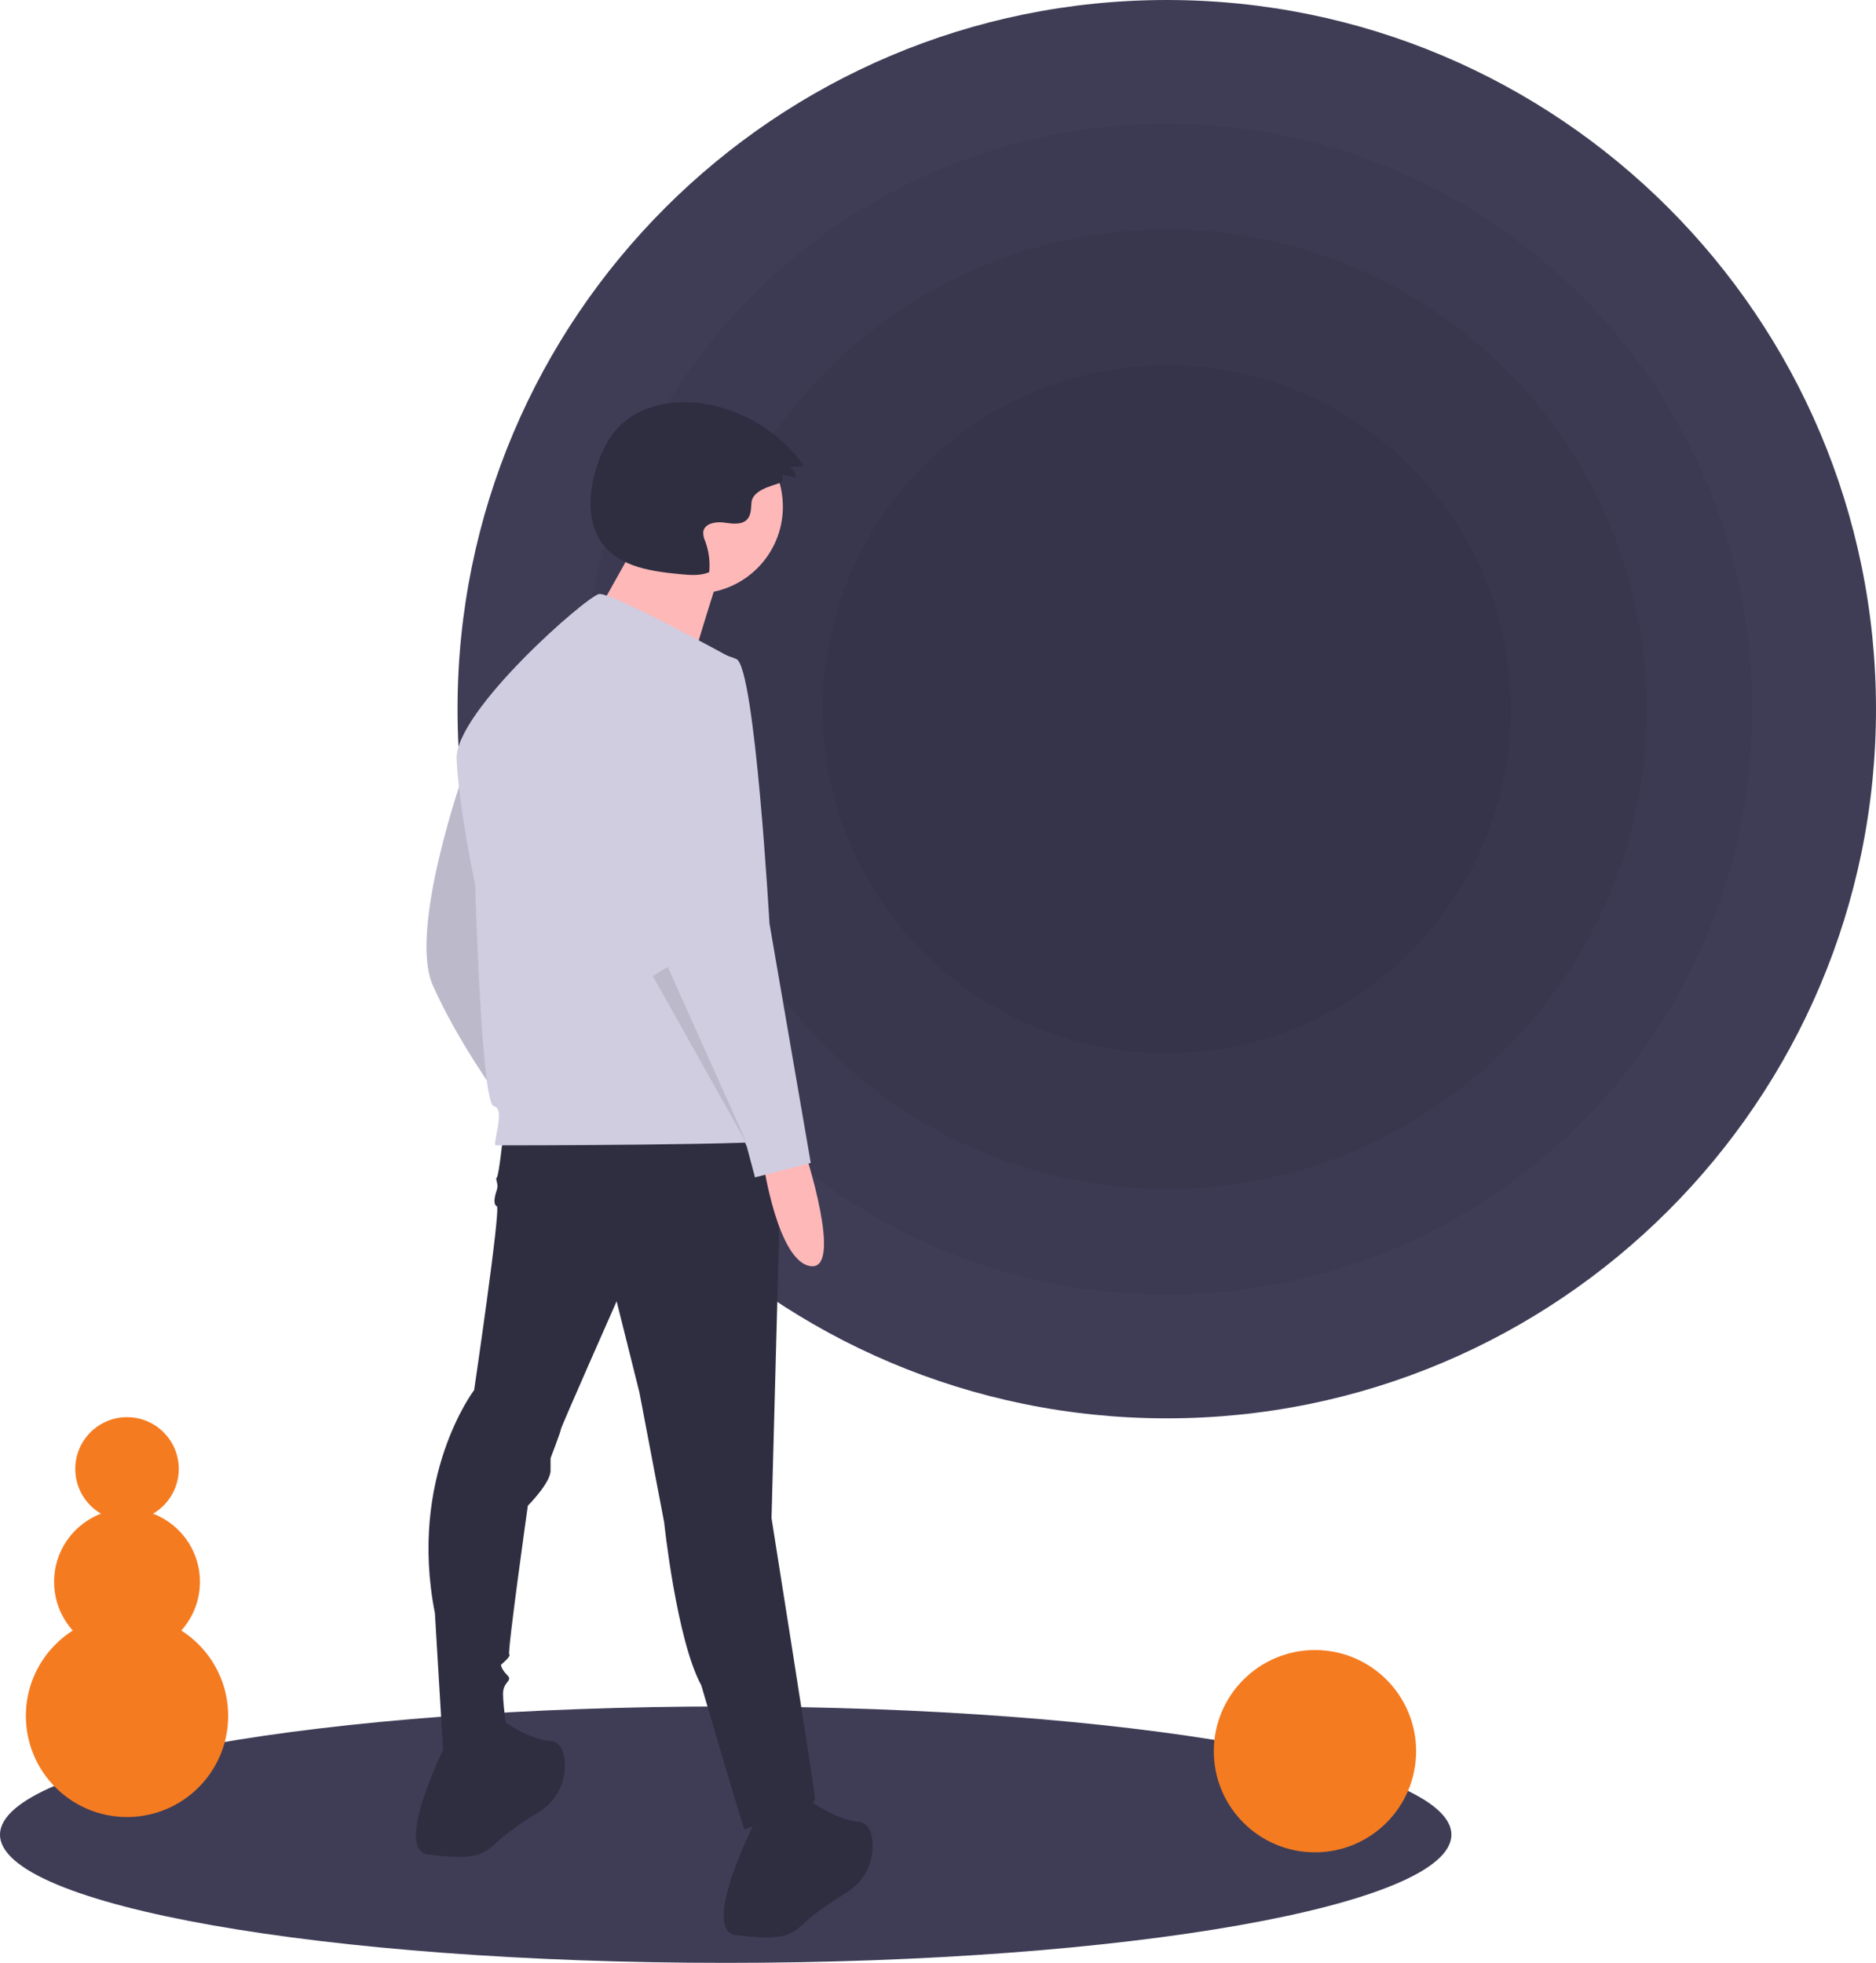 <svg width="259" height="271" viewBox="0 0 259 271" fill="none" xmlns="http://www.w3.org/2000/svg">
<g clip-path="url(#clip0_6649_16858)">
<path d="M100.19 271C155.523 271 200.38 263.076 200.38 253.301C200.38 243.527 155.523 235.603 100.19 235.603C44.857 235.603 0 243.527 0 253.301C0 263.076 44.857 271 100.19 271Z" fill="#3F3D56"/>
<path d="M161.083 195.821C215.16 195.821 258.999 151.985 258.999 97.911C258.999 43.836 215.16 0 161.083 0C107.005 0 63.166 43.836 63.166 97.911C63.166 151.985 107.005 195.821 161.083 195.821Z" fill="#3F3D56"/>
<path opacity="0.05" d="M161.083 178.739C205.726 178.739 241.917 142.551 241.917 97.911C241.917 53.27 205.726 17.082 161.083 17.082C116.44 17.082 80.25 53.27 80.25 97.911C80.25 142.551 116.44 178.739 161.083 178.739Z" fill="black"/>
<path opacity="0.05" d="M161.084 164.157C197.673 164.157 227.334 134.497 227.334 97.911C227.334 61.324 197.673 31.665 161.084 31.665C124.495 31.665 94.834 61.324 94.834 97.911C94.834 134.497 124.495 164.157 161.084 164.157Z" fill="black"/>
<path opacity="0.05" d="M161.084 145.408C187.317 145.408 208.584 124.143 208.584 97.911C208.584 71.679 187.317 50.414 161.084 50.414C134.85 50.414 113.584 71.679 113.584 97.911C113.584 124.143 134.85 145.408 161.084 145.408Z" fill="black"/>
<path d="M64.034 106.673C64.034 106.673 56.336 128.341 59.757 136.039C63.179 143.736 68.596 151.149 68.596 151.149C68.596 151.149 66.6 108.099 64.034 106.673Z" fill="#D0CDE1"/>
<path opacity="0.1" d="M64.034 106.673C64.034 106.673 56.336 128.341 59.757 136.039C63.179 143.736 68.596 151.149 68.596 151.149C68.596 151.149 66.6 108.099 64.034 106.673Z" fill="black"/>
<path d="M69.451 156.851C69.451 156.851 68.881 162.268 68.596 162.553C68.311 162.838 68.881 163.408 68.596 164.264C68.311 165.119 68.025 166.259 68.596 166.544C69.166 166.829 65.459 191.918 65.459 191.918C65.459 191.918 56.336 203.893 60.042 222.709L61.183 241.811C61.183 241.811 70.021 242.381 70.021 239.245C70.021 239.245 69.451 235.539 69.451 233.828C69.451 232.118 70.877 232.118 70.021 231.262C69.166 230.407 69.166 229.837 69.166 229.837C69.166 229.837 70.591 228.697 70.306 228.411C70.021 228.126 72.872 207.884 72.872 207.884C72.872 207.884 76.009 204.748 76.009 203.037V201.327C76.009 201.327 77.434 197.62 77.434 197.335C77.434 197.05 85.132 179.659 85.132 179.659L88.269 192.204L91.69 210.165C91.69 210.165 93.401 226.416 96.822 232.688C96.822 232.688 102.81 253.215 102.81 252.645C102.81 252.075 112.789 250.649 112.504 248.083C112.219 245.518 106.516 209.595 106.516 209.595L107.942 156.281L69.451 156.851Z" fill="#2F2E41"/>
<path d="M61.752 240.386C61.752 240.386 54.054 255.496 59.186 256.066C64.318 256.637 66.314 256.637 68.595 254.356C69.842 253.109 72.367 251.436 74.4 250.175C75.605 249.441 76.578 248.381 77.208 247.119C77.838 245.856 78.1 244.441 77.963 243.037C77.812 241.642 77.291 240.493 76.008 240.386C72.587 240.101 68.595 236.965 68.595 236.965L61.752 240.386Z" fill="#2F2E41"/>
<path d="M104.236 251.505C104.236 251.505 96.538 266.615 101.67 267.185C106.803 267.756 108.798 267.756 111.079 265.475C112.326 264.228 114.852 262.555 116.885 261.294C118.089 260.559 119.063 259.5 119.693 258.237C120.323 256.975 120.584 255.56 120.447 254.156C120.297 252.761 119.775 251.612 118.492 251.505C115.071 251.22 111.079 248.083 111.079 248.083L104.236 251.505Z" fill="#2F2E41"/>
<path d="M96.099 81.945C102.718 81.945 108.084 76.58 108.084 69.961C108.084 63.342 102.718 57.976 96.099 57.976C89.479 57.976 84.113 63.342 84.113 69.961C84.113 76.58 89.479 81.945 96.099 81.945Z" fill="#FFB8B8"/>
<path d="M88.394 73.898C88.394 73.898 79.833 89.65 79.148 89.65C78.463 89.65 94.558 94.786 94.558 94.786C94.558 94.786 99.01 79.719 99.695 78.35L88.394 73.898Z" fill="#FFB8B8"/>
<path d="M101.528 91.135C101.528 91.135 84.42 81.727 82.71 82.012C80.999 82.297 62.751 98.263 63.036 104.82C63.322 111.377 65.603 122.211 65.603 122.211C65.603 122.211 66.458 152.432 68.169 152.717C69.879 153.002 67.883 158.134 68.454 158.134C69.024 158.134 108.37 158.134 108.655 157.279C108.941 156.423 101.528 91.135 101.528 91.135Z" fill="#D0CDE1"/>
<path d="M111.079 158.847C111.079 158.847 116.497 175.383 111.935 174.812C107.373 174.242 105.377 160.557 105.377 160.557L111.079 158.847Z" fill="#FFB8B8"/>
<path d="M96.538 90.137C96.538 90.137 85.989 92.418 87.699 106.673C89.41 120.928 92.546 135.183 92.546 135.183L103.096 158.276L104.236 162.553L111.934 160.557L106.232 127.485C106.232 127.485 104.236 92.133 101.67 90.992C100.052 90.303 98.293 90.009 96.538 90.137Z" fill="#D0CDE1"/>
<path opacity="0.1" d="M90.123 134.756L103.239 158.134L92.189 133.5L90.123 134.756Z" fill="black"/>
<path d="M108.033 66.432L108.072 65.516L109.894 65.97C109.875 65.675 109.792 65.389 109.651 65.13C109.51 64.872 109.314 64.647 109.078 64.471L111.019 64.362C109.39 62.048 107.309 60.088 104.902 58.601C102.495 57.113 99.811 56.129 97.013 55.707C92.815 55.099 88.141 55.979 85.263 59.095C83.866 60.606 82.989 62.527 82.365 64.488C81.216 68.098 80.981 72.402 83.378 75.337C85.814 78.32 90.069 78.904 93.902 79.273C95.251 79.403 96.665 79.524 97.915 79.001C98.054 77.567 97.87 76.121 97.378 74.767C97.172 74.348 97.074 73.885 97.092 73.419C97.263 72.278 98.784 71.991 99.927 72.145C101.069 72.299 102.444 72.535 103.194 71.66C103.712 71.057 103.681 70.179 103.75 69.388C103.936 67.234 108.013 66.883 108.033 66.432Z" fill="#2F2E41"/>
<path d="M181.543 255.737C189.256 255.737 195.508 249.485 195.508 241.773C195.508 234.061 189.256 227.809 181.543 227.809C173.83 227.809 167.578 234.061 167.578 241.773C167.578 249.485 173.83 255.737 181.543 255.737Z" fill="#F57B20"/>
<path d="M17.537 250.866C25.25 250.866 31.502 244.614 31.502 236.902C31.502 229.19 25.25 222.938 17.537 222.938C9.825 222.938 3.572 229.19 3.572 236.902C3.572 244.614 9.825 250.866 17.537 250.866Z" fill="#F57B20"/>
<path d="M17.537 228.458C23.097 228.458 27.604 223.951 27.604 218.391C27.604 212.831 23.097 208.324 17.537 208.324C11.976 208.324 7.469 212.831 7.469 218.391C7.469 223.951 11.976 228.458 17.537 228.458Z" fill="#F57B20"/>
<path d="M17.537 209.948C21.483 209.948 24.682 206.749 24.682 202.804C24.682 198.858 21.483 195.659 17.537 195.659C13.591 195.659 10.393 198.858 10.393 202.804C10.393 206.749 13.591 209.948 17.537 209.948Z" fill="#F57B20"/>
</g>
<defs>
<clipPath id="clip0_6649_16858">
<rect width="259" height="271" fill="white"/>
</clipPath>
</defs>
</svg>
